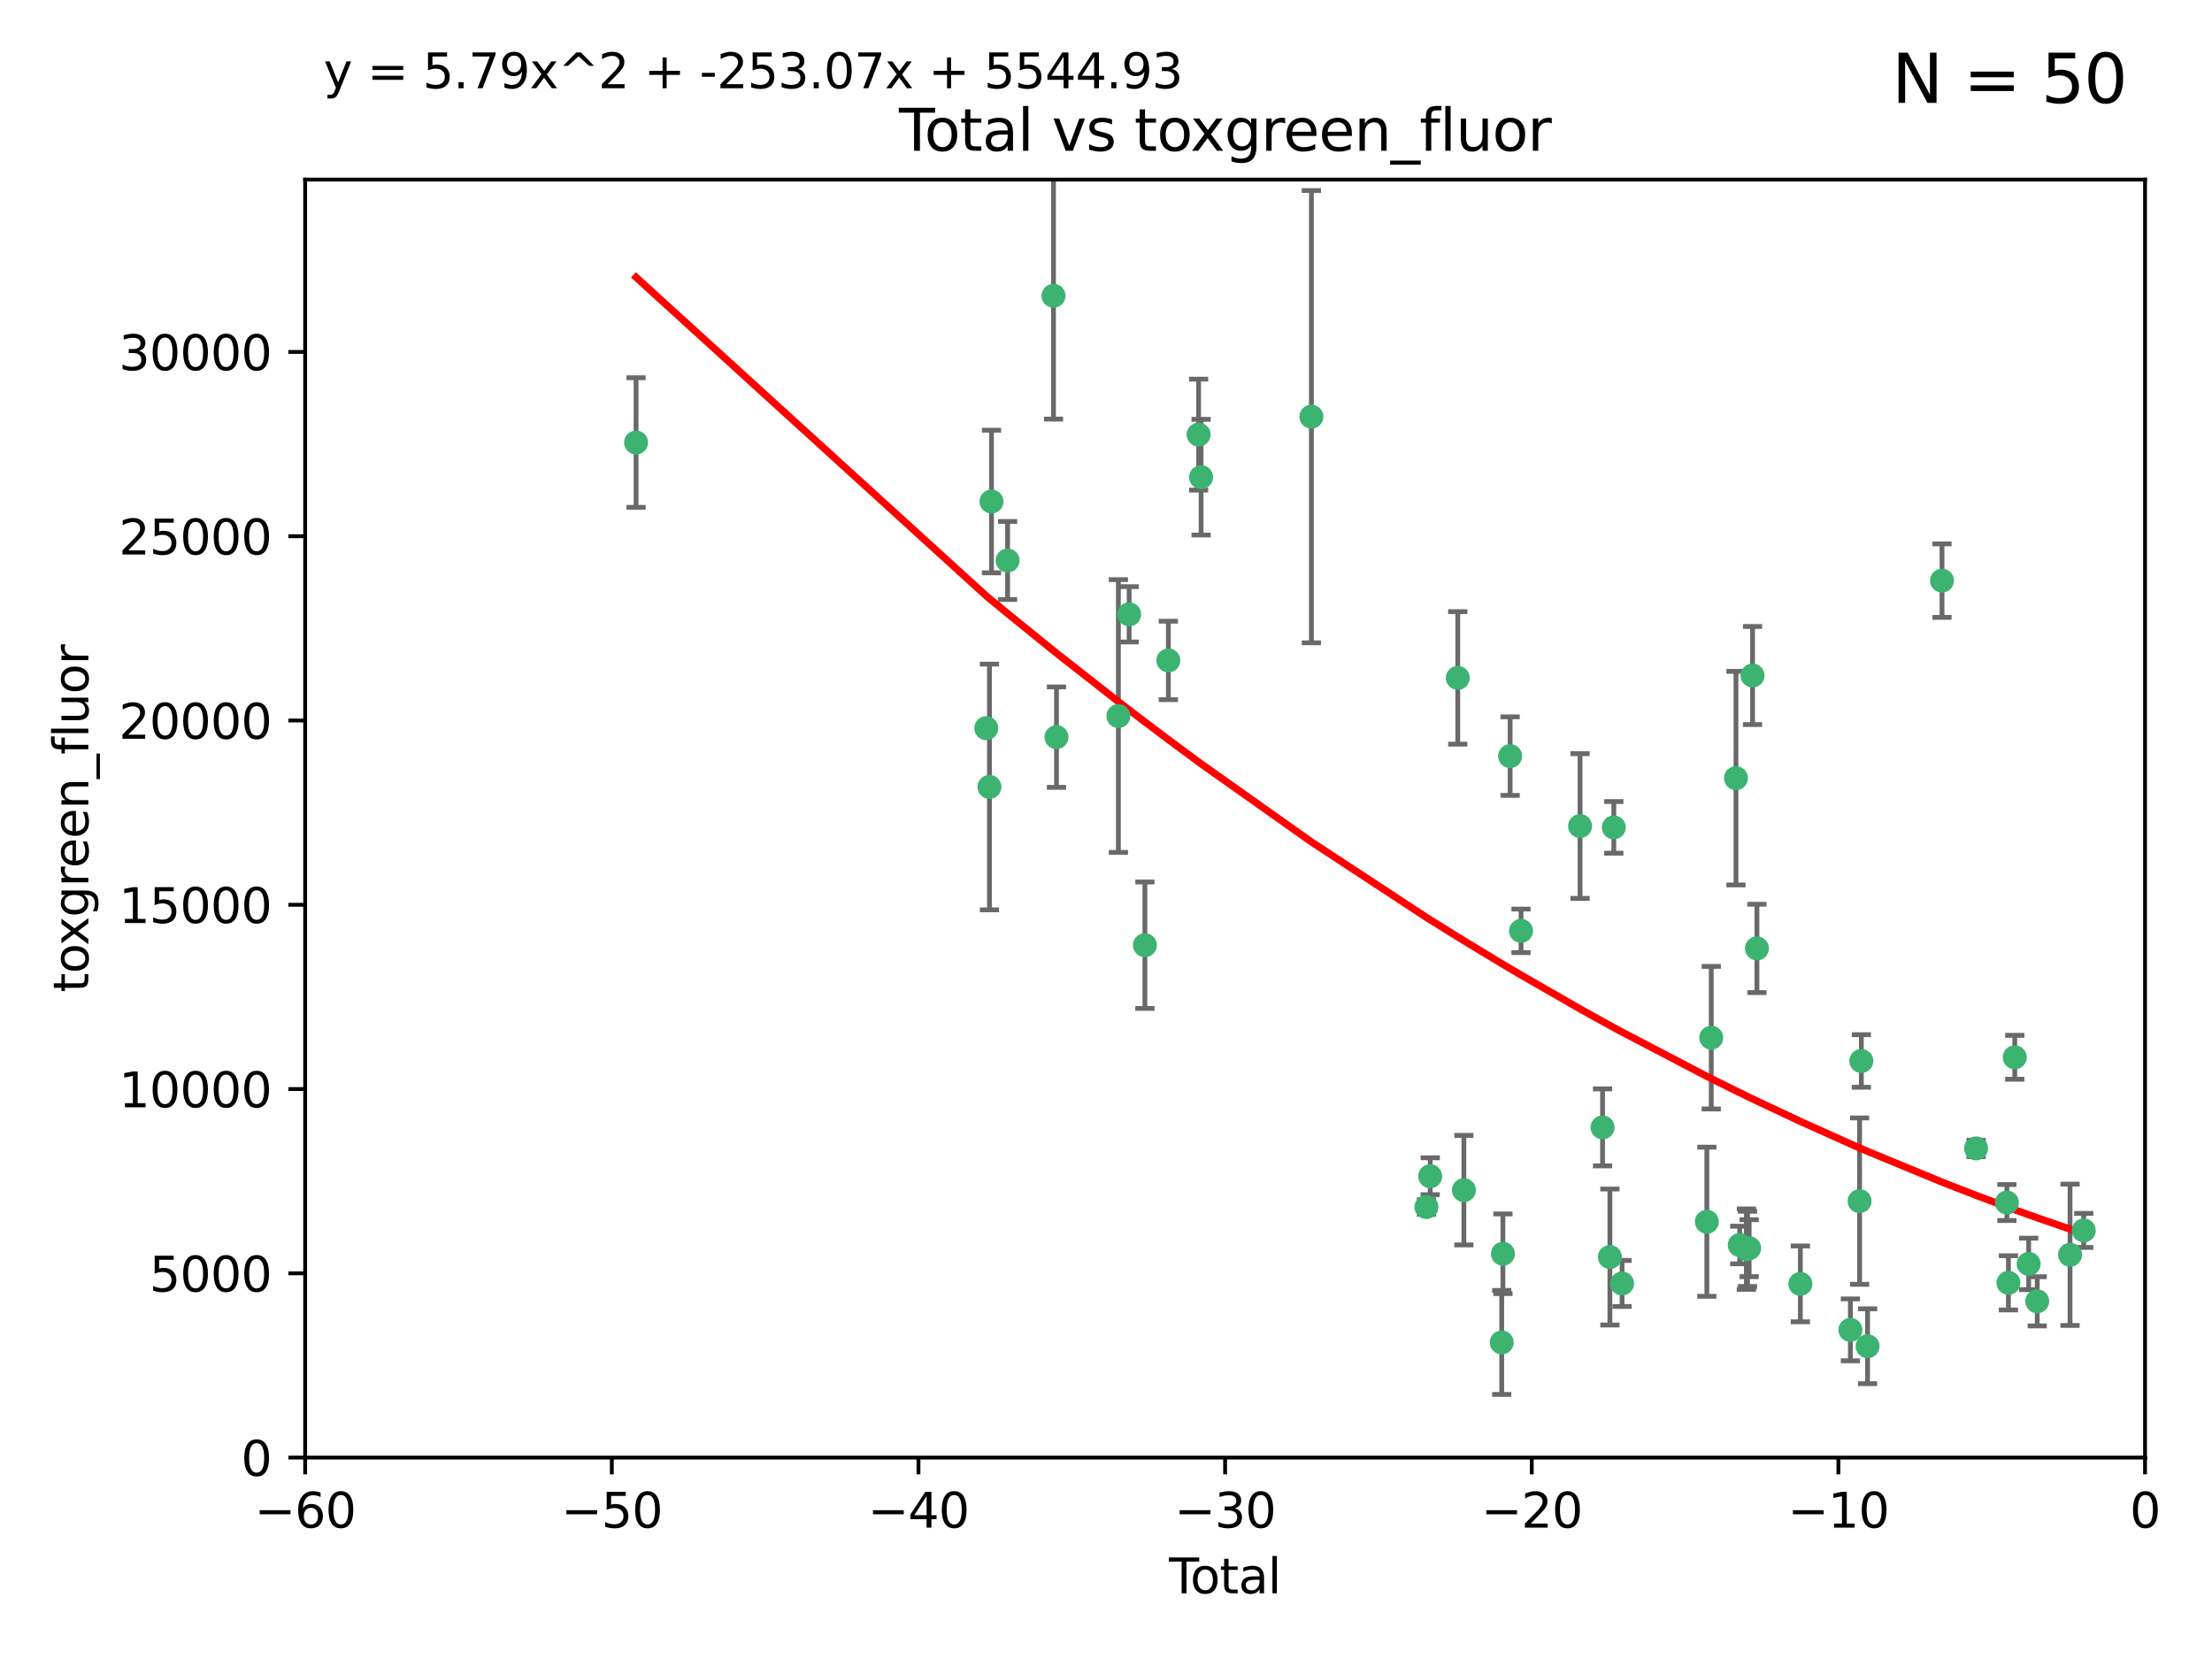 <?xml version="1.0" encoding="utf-8" standalone="no"?>
<!DOCTYPE svg PUBLIC "-//W3C//DTD SVG 1.1//EN"
  "http://www.w3.org/Graphics/SVG/1.1/DTD/svg11.dtd">
<svg xmlns:xlink="http://www.w3.org/1999/xlink" width="460.8pt" height="345.6pt" viewBox="0 0 460.8 345.6" xmlns="http://www.w3.org/2000/svg" version="1.1">
 <defs>
  <style type="text/css">*{stroke-linejoin: round; stroke-linecap: butt}</style>
 </defs>
 <g id="figure_1">
  <g id="patch_1">
   <path d="M 0 345.6 
L 460.8 345.6 
L 460.8 0 
L 0 0 
z
" style="fill: #ffffff"/>
  </g>
  <g id="axes_1">
   <g id="patch_2">
    <path d="M 63.571 303.64 
L 446.85 303.64 
L 446.85 37.411 
L 63.571 37.411 
z
" style="fill: #ffffff"/>
   </g>
   <g id="PathCollection_1">
    <defs>
     <path id="md9e2c62d2d" d="M 0 1.118 
C 0.297 1.118 0.581 1 0.791 0.791 
C 1 0.581 1.118 0.297 1.118 0 
C 1.118 -0.297 1 -0.581 0.791 -0.791 
C 0.581 -1 0.297 -1.118 0 -1.118 
C -0.297 -1.118 -0.581 -1 -0.791 -0.791 
C -1 -0.581 -1.118 -0.297 -1.118 0 
C -1.118 0.297 -1 0.581 -0.791 0.791 
C -0.581 1 -0.297 1.118 0 1.118 
z
" style="stroke: #3cb371"/>
    </defs>
    <g clip-path="url(#p1688b01121)">
     <use xlink:href="#md9e2c62d2d" x="132.505" y="92.187" style="fill: #3cb371; stroke: #3cb371"/>
     <use xlink:href="#md9e2c62d2d" x="205.457" y="151.693" style="fill: #3cb371; stroke: #3cb371"/>
     <use xlink:href="#md9e2c62d2d" x="206.12" y="163.936" style="fill: #3cb371; stroke: #3cb371"/>
     <use xlink:href="#md9e2c62d2d" x="206.546" y="104.476" style="fill: #3cb371; stroke: #3cb371"/>
     <use xlink:href="#md9e2c62d2d" x="209.899" y="116.762" style="fill: #3cb371; stroke: #3cb371"/>
     <use xlink:href="#md9e2c62d2d" x="219.467" y="61.614" style="fill: #3cb371; stroke: #3cb371"/>
     <use xlink:href="#md9e2c62d2d" x="220.086" y="153.559" style="fill: #3cb371; stroke: #3cb371"/>
     <use xlink:href="#md9e2c62d2d" x="232.981" y="149.16" style="fill: #3cb371; stroke: #3cb371"/>
     <use xlink:href="#md9e2c62d2d" x="235.222" y="127.973" style="fill: #3cb371; stroke: #3cb371"/>
     <use xlink:href="#md9e2c62d2d" x="238.504" y="196.901" style="fill: #3cb371; stroke: #3cb371"/>
     <use xlink:href="#md9e2c62d2d" x="243.389" y="137.58" style="fill: #3cb371; stroke: #3cb371"/>
     <use xlink:href="#md9e2c62d2d" x="249.689" y="90.534" style="fill: #3cb371; stroke: #3cb371"/>
     <use xlink:href="#md9e2c62d2d" x="250.209" y="99.407" style="fill: #3cb371; stroke: #3cb371"/>
     <use xlink:href="#md9e2c62d2d" x="273.187" y="86.8" style="fill: #3cb371; stroke: #3cb371"/>
     <use xlink:href="#md9e2c62d2d" x="297.153" y="251.452" style="fill: #3cb371; stroke: #3cb371"/>
     <use xlink:href="#md9e2c62d2d" x="297.94" y="245.034" style="fill: #3cb371; stroke: #3cb371"/>
     <use xlink:href="#md9e2c62d2d" x="303.68" y="141.216" style="fill: #3cb371; stroke: #3cb371"/>
     <use xlink:href="#md9e2c62d2d" x="304.952" y="247.93" style="fill: #3cb371; stroke: #3cb371"/>
     <use xlink:href="#md9e2c62d2d" x="312.834" y="279.655" style="fill: #3cb371; stroke: #3cb371"/>
     <use xlink:href="#md9e2c62d2d" x="313.084" y="261.183" style="fill: #3cb371; stroke: #3cb371"/>
     <use xlink:href="#md9e2c62d2d" x="314.588" y="157.513" style="fill: #3cb371; stroke: #3cb371"/>
     <use xlink:href="#md9e2c62d2d" x="316.858" y="193.912" style="fill: #3cb371; stroke: #3cb371"/>
     <use xlink:href="#md9e2c62d2d" x="329.157" y="172.082" style="fill: #3cb371; stroke: #3cb371"/>
     <use xlink:href="#md9e2c62d2d" x="333.841" y="234.855" style="fill: #3cb371; stroke: #3cb371"/>
     <use xlink:href="#md9e2c62d2d" x="335.371" y="261.86" style="fill: #3cb371; stroke: #3cb371"/>
     <use xlink:href="#md9e2c62d2d" x="336.187" y="172.356" style="fill: #3cb371; stroke: #3cb371"/>
     <use xlink:href="#md9e2c62d2d" x="337.906" y="267.365" style="fill: #3cb371; stroke: #3cb371"/>
     <use xlink:href="#md9e2c62d2d" x="355.566" y="254.514" style="fill: #3cb371; stroke: #3cb371"/>
     <use xlink:href="#md9e2c62d2d" x="356.485" y="216.17" style="fill: #3cb371; stroke: #3cb371"/>
     <use xlink:href="#md9e2c62d2d" x="361.634" y="162.105" style="fill: #3cb371; stroke: #3cb371"/>
     <use xlink:href="#md9e2c62d2d" x="362.418" y="259.36" style="fill: #3cb371; stroke: #3cb371"/>
     <use xlink:href="#md9e2c62d2d" x="363.802" y="260.221" style="fill: #3cb371; stroke: #3cb371"/>
     <use xlink:href="#md9e2c62d2d" x="364.037" y="260.163" style="fill: #3cb371; stroke: #3cb371"/>
     <use xlink:href="#md9e2c62d2d" x="364.379" y="260.019" style="fill: #3cb371; stroke: #3cb371"/>
     <use xlink:href="#md9e2c62d2d" x="365.089" y="140.722" style="fill: #3cb371; stroke: #3cb371"/>
     <use xlink:href="#md9e2c62d2d" x="366.001" y="197.571" style="fill: #3cb371; stroke: #3cb371"/>
     <use xlink:href="#md9e2c62d2d" x="375.045" y="267.457" style="fill: #3cb371; stroke: #3cb371"/>
     <use xlink:href="#md9e2c62d2d" x="385.471" y="277.035" style="fill: #3cb371; stroke: #3cb371"/>
     <use xlink:href="#md9e2c62d2d" x="387.387" y="250.216" style="fill: #3cb371; stroke: #3cb371"/>
     <use xlink:href="#md9e2c62d2d" x="387.751" y="221.023" style="fill: #3cb371; stroke: #3cb371"/>
     <use xlink:href="#md9e2c62d2d" x="389.05" y="280.448" style="fill: #3cb371; stroke: #3cb371"/>
     <use xlink:href="#md9e2c62d2d" x="404.555" y="120.958" style="fill: #3cb371; stroke: #3cb371"/>
     <use xlink:href="#md9e2c62d2d" x="411.653" y="239.234" style="fill: #3cb371; stroke: #3cb371"/>
     <use xlink:href="#md9e2c62d2d" x="418.073" y="250.509" style="fill: #3cb371; stroke: #3cb371"/>
     <use xlink:href="#md9e2c62d2d" x="418.393" y="267.238" style="fill: #3cb371; stroke: #3cb371"/>
     <use xlink:href="#md9e2c62d2d" x="419.711" y="220.252" style="fill: #3cb371; stroke: #3cb371"/>
     <use xlink:href="#md9e2c62d2d" x="422.61" y="263.294" style="fill: #3cb371; stroke: #3cb371"/>
     <use xlink:href="#md9e2c62d2d" x="424.389" y="271.085" style="fill: #3cb371; stroke: #3cb371"/>
     <use xlink:href="#md9e2c62d2d" x="431.226" y="261.393" style="fill: #3cb371; stroke: #3cb371"/>
     <use xlink:href="#md9e2c62d2d" x="434.085" y="256.316" style="fill: #3cb371; stroke: #3cb371"/>
    </g>
   </g>
   <g id="matplotlib.axis_1">
    <g id="xtick_1">
     <g id="line2d_1">
      <defs>
       <path id="me750bcbbfe" d="M 0 0 
L 0 3.5 
" style="stroke: #000000; stroke-width: 0.8"/>
      </defs>
      <g>
       <use xlink:href="#me750bcbbfe" x="63.571" y="303.64" style="stroke: #000000; stroke-width: 0.8"/>
      </g>
     </g>
     <g id="text_1">
      <!-- −60 -->
      <g transform="translate(53.019 318.238)scale(0.1 -0.1)">
       <defs>
        <path id="DejaVuSans-2212" d="M 678 2272 
L 4684 2272 
L 4684 1741 
L 678 1741 
L 678 2272 
z
" transform="scale(0.016)"/>
        <path id="DejaVuSans-36" d="M 2113 2584 
Q 1688 2584 1439 2293 
Q 1191 2003 1191 1497 
Q 1191 994 1439 701 
Q 1688 409 2113 409 
Q 2538 409 2786 701 
Q 3034 994 3034 1497 
Q 3034 2003 2786 2293 
Q 2538 2584 2113 2584 
z
M 3366 4563 
L 3366 3988 
Q 3128 4100 2886 4159 
Q 2644 4219 2406 4219 
Q 1781 4219 1451 3797 
Q 1122 3375 1075 2522 
Q 1259 2794 1537 2939 
Q 1816 3084 2150 3084 
Q 2853 3084 3261 2657 
Q 3669 2231 3669 1497 
Q 3669 778 3244 343 
Q 2819 -91 2113 -91 
Q 1303 -91 875 529 
Q 447 1150 447 2328 
Q 447 3434 972 4092 
Q 1497 4750 2381 4750 
Q 2619 4750 2861 4703 
Q 3103 4656 3366 4563 
z
" transform="scale(0.016)"/>
        <path id="DejaVuSans-30" d="M 2034 4250 
Q 1547 4250 1301 3770 
Q 1056 3291 1056 2328 
Q 1056 1369 1301 889 
Q 1547 409 2034 409 
Q 2525 409 2770 889 
Q 3016 1369 3016 2328 
Q 3016 3291 2770 3770 
Q 2525 4250 2034 4250 
z
M 2034 4750 
Q 2819 4750 3233 4129 
Q 3647 3509 3647 2328 
Q 3647 1150 3233 529 
Q 2819 -91 2034 -91 
Q 1250 -91 836 529 
Q 422 1150 422 2328 
Q 422 3509 836 4129 
Q 1250 4750 2034 4750 
z
" transform="scale(0.016)"/>
       </defs>
       <use xlink:href="#DejaVuSans-2212"/>
       <use xlink:href="#DejaVuSans-36" x="83.789"/>
       <use xlink:href="#DejaVuSans-30" x="147.412"/>
      </g>
     </g>
    </g>
    <g id="xtick_2">
     <g id="line2d_2">
      <g>
       <use xlink:href="#me750bcbbfe" x="127.451" y="303.64" style="stroke: #000000; stroke-width: 0.8"/>
      </g>
     </g>
     <g id="text_2">
      <!-- −50 -->
      <g transform="translate(116.899 318.238)scale(0.1 -0.1)">
       <defs>
        <path id="DejaVuSans-35" d="M 691 4666 
L 3169 4666 
L 3169 4134 
L 1269 4134 
L 1269 2991 
Q 1406 3038 1543 3061 
Q 1681 3084 1819 3084 
Q 2600 3084 3056 2656 
Q 3513 2228 3513 1497 
Q 3513 744 3044 326 
Q 2575 -91 1722 -91 
Q 1428 -91 1123 -41 
Q 819 9 494 109 
L 494 744 
Q 775 591 1075 516 
Q 1375 441 1709 441 
Q 2250 441 2565 725 
Q 2881 1009 2881 1497 
Q 2881 1984 2565 2268 
Q 2250 2553 1709 2553 
Q 1456 2553 1204 2497 
Q 953 2441 691 2322 
L 691 4666 
z
" transform="scale(0.016)"/>
       </defs>
       <use xlink:href="#DejaVuSans-2212"/>
       <use xlink:href="#DejaVuSans-35" x="83.789"/>
       <use xlink:href="#DejaVuSans-30" x="147.412"/>
      </g>
     </g>
    </g>
    <g id="xtick_3">
     <g id="line2d_3">
      <g>
       <use xlink:href="#me750bcbbfe" x="191.331" y="303.64" style="stroke: #000000; stroke-width: 0.8"/>
      </g>
     </g>
     <g id="text_3">
      <!-- −40 -->
      <g transform="translate(180.778 318.238)scale(0.1 -0.1)">
       <defs>
        <path id="DejaVuSans-34" d="M 2419 4116 
L 825 1625 
L 2419 1625 
L 2419 4116 
z
M 2253 4666 
L 3047 4666 
L 3047 1625 
L 3713 1625 
L 3713 1100 
L 3047 1100 
L 3047 0 
L 2419 0 
L 2419 1100 
L 313 1100 
L 313 1709 
L 2253 4666 
z
" transform="scale(0.016)"/>
       </defs>
       <use xlink:href="#DejaVuSans-2212"/>
       <use xlink:href="#DejaVuSans-34" x="83.789"/>
       <use xlink:href="#DejaVuSans-30" x="147.412"/>
      </g>
     </g>
    </g>
    <g id="xtick_4">
     <g id="line2d_4">
      <g>
       <use xlink:href="#me750bcbbfe" x="255.211" y="303.64" style="stroke: #000000; stroke-width: 0.8"/>
      </g>
     </g>
     <g id="text_4">
      <!-- −30 -->
      <g transform="translate(244.658 318.238)scale(0.1 -0.1)">
       <defs>
        <path id="DejaVuSans-33" d="M 2597 2516 
Q 3050 2419 3304 2112 
Q 3559 1806 3559 1356 
Q 3559 666 3084 287 
Q 2609 -91 1734 -91 
Q 1441 -91 1130 -33 
Q 819 25 488 141 
L 488 750 
Q 750 597 1062 519 
Q 1375 441 1716 441 
Q 2309 441 2620 675 
Q 2931 909 2931 1356 
Q 2931 1769 2642 2001 
Q 2353 2234 1838 2234 
L 1294 2234 
L 1294 2753 
L 1863 2753 
Q 2328 2753 2575 2939 
Q 2822 3125 2822 3475 
Q 2822 3834 2567 4026 
Q 2313 4219 1838 4219 
Q 1578 4219 1281 4162 
Q 984 4106 628 3988 
L 628 4550 
Q 988 4650 1302 4700 
Q 1616 4750 1894 4750 
Q 2613 4750 3031 4423 
Q 3450 4097 3450 3541 
Q 3450 3153 3228 2886 
Q 3006 2619 2597 2516 
z
" transform="scale(0.016)"/>
       </defs>
       <use xlink:href="#DejaVuSans-2212"/>
       <use xlink:href="#DejaVuSans-33" x="83.789"/>
       <use xlink:href="#DejaVuSans-30" x="147.412"/>
      </g>
     </g>
    </g>
    <g id="xtick_5">
     <g id="line2d_5">
      <g>
       <use xlink:href="#me750bcbbfe" x="319.09" y="303.64" style="stroke: #000000; stroke-width: 0.8"/>
      </g>
     </g>
     <g id="text_5">
      <!-- −20 -->
      <g transform="translate(308.538 318.238)scale(0.1 -0.1)">
       <defs>
        <path id="DejaVuSans-32" d="M 1228 531 
L 3431 531 
L 3431 0 
L 469 0 
L 469 531 
Q 828 903 1448 1529 
Q 2069 2156 2228 2338 
Q 2531 2678 2651 2914 
Q 2772 3150 2772 3378 
Q 2772 3750 2511 3984 
Q 2250 4219 1831 4219 
Q 1534 4219 1204 4116 
Q 875 4013 500 3803 
L 500 4441 
Q 881 4594 1212 4672 
Q 1544 4750 1819 4750 
Q 2544 4750 2975 4387 
Q 3406 4025 3406 3419 
Q 3406 3131 3298 2873 
Q 3191 2616 2906 2266 
Q 2828 2175 2409 1742 
Q 1991 1309 1228 531 
z
" transform="scale(0.016)"/>
       </defs>
       <use xlink:href="#DejaVuSans-2212"/>
       <use xlink:href="#DejaVuSans-32" x="83.789"/>
       <use xlink:href="#DejaVuSans-30" x="147.412"/>
      </g>
     </g>
    </g>
    <g id="xtick_6">
     <g id="line2d_6">
      <g>
       <use xlink:href="#me750bcbbfe" x="382.97" y="303.64" style="stroke: #000000; stroke-width: 0.8"/>
      </g>
     </g>
     <g id="text_6">
      <!-- −10 -->
      <g transform="translate(372.418 318.238)scale(0.1 -0.1)">
       <defs>
        <path id="DejaVuSans-31" d="M 794 531 
L 1825 531 
L 1825 4091 
L 703 3866 
L 703 4441 
L 1819 4666 
L 2450 4666 
L 2450 531 
L 3481 531 
L 3481 0 
L 794 0 
L 794 531 
z
" transform="scale(0.016)"/>
       </defs>
       <use xlink:href="#DejaVuSans-2212"/>
       <use xlink:href="#DejaVuSans-31" x="83.789"/>
       <use xlink:href="#DejaVuSans-30" x="147.412"/>
      </g>
     </g>
    </g>
    <g id="xtick_7">
     <g id="line2d_7">
      <g>
       <use xlink:href="#me750bcbbfe" x="446.85" y="303.64" style="stroke: #000000; stroke-width: 0.8"/>
      </g>
     </g>
     <g id="text_7">
      <!-- 0 -->
      <g transform="translate(443.669 318.238)scale(0.1 -0.1)">
       <use xlink:href="#DejaVuSans-30"/>
      </g>
     </g>
    </g>
    <g id="text_8">
     <!-- Total -->
     <g transform="translate(243.534 331.917)scale(0.1 -0.1)">
      <defs>
       <path id="DejaVuSans-54" d="M -19 4666 
L 3928 4666 
L 3928 4134 
L 2272 4134 
L 2272 0 
L 1638 0 
L 1638 4134 
L -19 4134 
L -19 4666 
z
" transform="scale(0.016)"/>
       <path id="DejaVuSans-6f" d="M 1959 3097 
Q 1497 3097 1228 2736 
Q 959 2375 959 1747 
Q 959 1119 1226 758 
Q 1494 397 1959 397 
Q 2419 397 2687 759 
Q 2956 1122 2956 1747 
Q 2956 2369 2687 2733 
Q 2419 3097 1959 3097 
z
M 1959 3584 
Q 2709 3584 3137 3096 
Q 3566 2609 3566 1747 
Q 3566 888 3137 398 
Q 2709 -91 1959 -91 
Q 1206 -91 779 398 
Q 353 888 353 1747 
Q 353 2609 779 3096 
Q 1206 3584 1959 3584 
z
" transform="scale(0.016)"/>
       <path id="DejaVuSans-74" d="M 1172 4494 
L 1172 3500 
L 2356 3500 
L 2356 3053 
L 1172 3053 
L 1172 1153 
Q 1172 725 1289 603 
Q 1406 481 1766 481 
L 2356 481 
L 2356 0 
L 1766 0 
Q 1100 0 847 248 
Q 594 497 594 1153 
L 594 3053 
L 172 3053 
L 172 3500 
L 594 3500 
L 594 4494 
L 1172 4494 
z
" transform="scale(0.016)"/>
       <path id="DejaVuSans-61" d="M 2194 1759 
Q 1497 1759 1228 1600 
Q 959 1441 959 1056 
Q 959 750 1161 570 
Q 1363 391 1709 391 
Q 2188 391 2477 730 
Q 2766 1069 2766 1631 
L 2766 1759 
L 2194 1759 
z
M 3341 1997 
L 3341 0 
L 2766 0 
L 2766 531 
Q 2569 213 2275 61 
Q 1981 -91 1556 -91 
Q 1019 -91 701 211 
Q 384 513 384 1019 
Q 384 1609 779 1909 
Q 1175 2209 1959 2209 
L 2766 2209 
L 2766 2266 
Q 2766 2663 2505 2880 
Q 2244 3097 1772 3097 
Q 1472 3097 1187 3025 
Q 903 2953 641 2809 
L 641 3341 
Q 956 3463 1253 3523 
Q 1550 3584 1831 3584 
Q 2591 3584 2966 3190 
Q 3341 2797 3341 1997 
z
" transform="scale(0.016)"/>
       <path id="DejaVuSans-6c" d="M 603 4863 
L 1178 4863 
L 1178 0 
L 603 0 
L 603 4863 
z
" transform="scale(0.016)"/>
      </defs>
      <use xlink:href="#DejaVuSans-54"/>
      <use xlink:href="#DejaVuSans-6f" x="44.084"/>
      <use xlink:href="#DejaVuSans-74" x="105.266"/>
      <use xlink:href="#DejaVuSans-61" x="144.475"/>
      <use xlink:href="#DejaVuSans-6c" x="205.754"/>
     </g>
    </g>
   </g>
   <g id="matplotlib.axis_2">
    <g id="ytick_1">
     <g id="line2d_8">
      <defs>
       <path id="m9bb3cf2f0b" d="M 0 0 
L -3.5 0 
" style="stroke: #000000; stroke-width: 0.8"/>
      </defs>
      <g>
       <use xlink:href="#m9bb3cf2f0b" x="63.571" y="303.64" style="stroke: #000000; stroke-width: 0.8"/>
      </g>
     </g>
     <g id="text_9">
      <!-- 0 -->
      <g transform="translate(50.209 307.439)scale(0.1 -0.1)">
       <use xlink:href="#DejaVuSans-30"/>
      </g>
     </g>
    </g>
    <g id="ytick_2">
     <g id="line2d_9">
      <g>
       <use xlink:href="#m9bb3cf2f0b" x="63.571" y="265.253" style="stroke: #000000; stroke-width: 0.8"/>
      </g>
     </g>
     <g id="text_10">
      <!-- 5000 -->
      <g transform="translate(31.121 269.052)scale(0.1 -0.1)">
       <use xlink:href="#DejaVuSans-35"/>
       <use xlink:href="#DejaVuSans-30" x="63.623"/>
       <use xlink:href="#DejaVuSans-30" x="127.246"/>
       <use xlink:href="#DejaVuSans-30" x="190.869"/>
      </g>
     </g>
    </g>
    <g id="ytick_3">
     <g id="line2d_10">
      <g>
       <use xlink:href="#m9bb3cf2f0b" x="63.571" y="226.866" style="stroke: #000000; stroke-width: 0.8"/>
      </g>
     </g>
     <g id="text_11">
      <!-- 10000 -->
      <g transform="translate(24.759 230.665)scale(0.1 -0.1)">
       <use xlink:href="#DejaVuSans-31"/>
       <use xlink:href="#DejaVuSans-30" x="63.623"/>
       <use xlink:href="#DejaVuSans-30" x="127.246"/>
       <use xlink:href="#DejaVuSans-30" x="190.869"/>
       <use xlink:href="#DejaVuSans-30" x="254.492"/>
      </g>
     </g>
    </g>
    <g id="ytick_4">
     <g id="line2d_11">
      <g>
       <use xlink:href="#m9bb3cf2f0b" x="63.571" y="188.479" style="stroke: #000000; stroke-width: 0.8"/>
      </g>
     </g>
     <g id="text_12">
      <!-- 15000 -->
      <g transform="translate(24.759 192.278)scale(0.1 -0.1)">
       <use xlink:href="#DejaVuSans-31"/>
       <use xlink:href="#DejaVuSans-35" x="63.623"/>
       <use xlink:href="#DejaVuSans-30" x="127.246"/>
       <use xlink:href="#DejaVuSans-30" x="190.869"/>
       <use xlink:href="#DejaVuSans-30" x="254.492"/>
      </g>
     </g>
    </g>
    <g id="ytick_5">
     <g id="line2d_12">
      <g>
       <use xlink:href="#m9bb3cf2f0b" x="63.571" y="150.092" style="stroke: #000000; stroke-width: 0.8"/>
      </g>
     </g>
     <g id="text_13">
      <!-- 20000 -->
      <g transform="translate(24.759 153.891)scale(0.1 -0.1)">
       <use xlink:href="#DejaVuSans-32"/>
       <use xlink:href="#DejaVuSans-30" x="63.623"/>
       <use xlink:href="#DejaVuSans-30" x="127.246"/>
       <use xlink:href="#DejaVuSans-30" x="190.869"/>
       <use xlink:href="#DejaVuSans-30" x="254.492"/>
      </g>
     </g>
    </g>
    <g id="ytick_6">
     <g id="line2d_13">
      <g>
       <use xlink:href="#m9bb3cf2f0b" x="63.571" y="111.705" style="stroke: #000000; stroke-width: 0.8"/>
      </g>
     </g>
     <g id="text_14">
      <!-- 25000 -->
      <g transform="translate(24.759 115.504)scale(0.1 -0.1)">
       <use xlink:href="#DejaVuSans-32"/>
       <use xlink:href="#DejaVuSans-35" x="63.623"/>
       <use xlink:href="#DejaVuSans-30" x="127.246"/>
       <use xlink:href="#DejaVuSans-30" x="190.869"/>
       <use xlink:href="#DejaVuSans-30" x="254.492"/>
      </g>
     </g>
    </g>
    <g id="ytick_7">
     <g id="line2d_14">
      <g>
       <use xlink:href="#m9bb3cf2f0b" x="63.571" y="73.317" style="stroke: #000000; stroke-width: 0.8"/>
      </g>
     </g>
     <g id="text_15">
      <!-- 30000 -->
      <g transform="translate(24.759 77.117)scale(0.1 -0.1)">
       <use xlink:href="#DejaVuSans-33"/>
       <use xlink:href="#DejaVuSans-30" x="63.623"/>
       <use xlink:href="#DejaVuSans-30" x="127.246"/>
       <use xlink:href="#DejaVuSans-30" x="190.869"/>
       <use xlink:href="#DejaVuSans-30" x="254.492"/>
      </g>
     </g>
    </g>
    <g id="text_16">
     <!-- toxgreen_fluor -->
     <g transform="translate(18.401 206.72)rotate(-90)scale(0.1 -0.1)">
      <defs>
       <path id="DejaVuSans-78" d="M 3513 3500 
L 2247 1797 
L 3578 0 
L 2900 0 
L 1881 1375 
L 863 0 
L 184 0 
L 1544 1831 
L 300 3500 
L 978 3500 
L 1906 2253 
L 2834 3500 
L 3513 3500 
z
" transform="scale(0.016)"/>
       <path id="DejaVuSans-67" d="M 2906 1791 
Q 2906 2416 2648 2759 
Q 2391 3103 1925 3103 
Q 1463 3103 1205 2759 
Q 947 2416 947 1791 
Q 947 1169 1205 825 
Q 1463 481 1925 481 
Q 2391 481 2648 825 
Q 2906 1169 2906 1791 
z
M 3481 434 
Q 3481 -459 3084 -895 
Q 2688 -1331 1869 -1331 
Q 1566 -1331 1297 -1286 
Q 1028 -1241 775 -1147 
L 775 -588 
Q 1028 -725 1275 -790 
Q 1522 -856 1778 -856 
Q 2344 -856 2625 -561 
Q 2906 -266 2906 331 
L 2906 616 
Q 2728 306 2450 153 
Q 2172 0 1784 0 
Q 1141 0 747 490 
Q 353 981 353 1791 
Q 353 2603 747 3093 
Q 1141 3584 1784 3584 
Q 2172 3584 2450 3431 
Q 2728 3278 2906 2969 
L 2906 3500 
L 3481 3500 
L 3481 434 
z
" transform="scale(0.016)"/>
       <path id="DejaVuSans-72" d="M 2631 2963 
Q 2534 3019 2420 3045 
Q 2306 3072 2169 3072 
Q 1681 3072 1420 2755 
Q 1159 2438 1159 1844 
L 1159 0 
L 581 0 
L 581 3500 
L 1159 3500 
L 1159 2956 
Q 1341 3275 1631 3429 
Q 1922 3584 2338 3584 
Q 2397 3584 2469 3576 
Q 2541 3569 2628 3553 
L 2631 2963 
z
" transform="scale(0.016)"/>
       <path id="DejaVuSans-65" d="M 3597 1894 
L 3597 1613 
L 953 1613 
Q 991 1019 1311 708 
Q 1631 397 2203 397 
Q 2534 397 2845 478 
Q 3156 559 3463 722 
L 3463 178 
Q 3153 47 2828 -22 
Q 2503 -91 2169 -91 
Q 1331 -91 842 396 
Q 353 884 353 1716 
Q 353 2575 817 3079 
Q 1281 3584 2069 3584 
Q 2775 3584 3186 3129 
Q 3597 2675 3597 1894 
z
M 3022 2063 
Q 3016 2534 2758 2815 
Q 2500 3097 2075 3097 
Q 1594 3097 1305 2825 
Q 1016 2553 972 2059 
L 3022 2063 
z
" transform="scale(0.016)"/>
       <path id="DejaVuSans-6e" d="M 3513 2113 
L 3513 0 
L 2938 0 
L 2938 2094 
Q 2938 2591 2744 2837 
Q 2550 3084 2163 3084 
Q 1697 3084 1428 2787 
Q 1159 2491 1159 1978 
L 1159 0 
L 581 0 
L 581 3500 
L 1159 3500 
L 1159 2956 
Q 1366 3272 1645 3428 
Q 1925 3584 2291 3584 
Q 2894 3584 3203 3211 
Q 3513 2838 3513 2113 
z
" transform="scale(0.016)"/>
       <path id="DejaVuSans-5f" d="M 3263 -1063 
L 3263 -1509 
L -63 -1509 
L -63 -1063 
L 3263 -1063 
z
" transform="scale(0.016)"/>
       <path id="DejaVuSans-66" d="M 2375 4863 
L 2375 4384 
L 1825 4384 
Q 1516 4384 1395 4259 
Q 1275 4134 1275 3809 
L 1275 3500 
L 2222 3500 
L 2222 3053 
L 1275 3053 
L 1275 0 
L 697 0 
L 697 3053 
L 147 3053 
L 147 3500 
L 697 3500 
L 697 3744 
Q 697 4328 969 4595 
Q 1241 4863 1831 4863 
L 2375 4863 
z
" transform="scale(0.016)"/>
       <path id="DejaVuSans-75" d="M 544 1381 
L 544 3500 
L 1119 3500 
L 1119 1403 
Q 1119 906 1312 657 
Q 1506 409 1894 409 
Q 2359 409 2629 706 
Q 2900 1003 2900 1516 
L 2900 3500 
L 3475 3500 
L 3475 0 
L 2900 0 
L 2900 538 
Q 2691 219 2414 64 
Q 2138 -91 1772 -91 
Q 1169 -91 856 284 
Q 544 659 544 1381 
z
M 1991 3584 
L 1991 3584 
z
" transform="scale(0.016)"/>
      </defs>
      <use xlink:href="#DejaVuSans-74"/>
      <use xlink:href="#DejaVuSans-6f" x="39.209"/>
      <use xlink:href="#DejaVuSans-78" x="97.266"/>
      <use xlink:href="#DejaVuSans-67" x="156.445"/>
      <use xlink:href="#DejaVuSans-72" x="219.922"/>
      <use xlink:href="#DejaVuSans-65" x="258.785"/>
      <use xlink:href="#DejaVuSans-65" x="320.309"/>
      <use xlink:href="#DejaVuSans-6e" x="381.832"/>
      <use xlink:href="#DejaVuSans-5f" x="445.211"/>
      <use xlink:href="#DejaVuSans-66" x="495.211"/>
      <use xlink:href="#DejaVuSans-6c" x="530.416"/>
      <use xlink:href="#DejaVuSans-75" x="558.199"/>
      <use xlink:href="#DejaVuSans-6f" x="621.578"/>
      <use xlink:href="#DejaVuSans-72" x="682.76"/>
     </g>
    </g>
   </g>
   <g id="LineCollection_1">
    <path d="M 132.505 105.69 
L 132.505 78.685 
" clip-path="url(#p1688b01121)" style="fill: none; stroke: #696969"/>
    <path d="M 205.457 152.217 
L 205.457 151.168 
" clip-path="url(#p1688b01121)" style="fill: none; stroke: #696969"/>
    <path d="M 206.12 189.529 
L 206.12 138.343 
" clip-path="url(#p1688b01121)" style="fill: none; stroke: #696969"/>
    <path d="M 206.546 119.328 
L 206.546 89.623 
" clip-path="url(#p1688b01121)" style="fill: none; stroke: #696969"/>
    <path d="M 209.899 124.89 
L 209.899 108.635 
" clip-path="url(#p1688b01121)" style="fill: none; stroke: #696969"/>
    <path d="M 219.467 87.306 
L 219.467 35.922 
" clip-path="url(#p1688b01121)" style="fill: none; stroke: #696969"/>
    <path d="M 220.086 164.019 
L 220.086 143.098 
" clip-path="url(#p1688b01121)" style="fill: none; stroke: #696969"/>
    <path d="M 232.981 177.569 
L 232.981 120.752 
" clip-path="url(#p1688b01121)" style="fill: none; stroke: #696969"/>
    <path d="M 235.222 133.734 
L 235.222 122.212 
" clip-path="url(#p1688b01121)" style="fill: none; stroke: #696969"/>
    <path d="M 238.504 210.068 
L 238.504 183.734 
" clip-path="url(#p1688b01121)" style="fill: none; stroke: #696969"/>
    <path d="M 243.389 145.75 
L 243.389 129.411 
" clip-path="url(#p1688b01121)" style="fill: none; stroke: #696969"/>
    <path d="M 249.689 102.091 
L 249.689 78.978 
" clip-path="url(#p1688b01121)" style="fill: none; stroke: #696969"/>
    <path d="M 250.209 111.46 
L 250.209 87.355 
" clip-path="url(#p1688b01121)" style="fill: none; stroke: #696969"/>
    <path d="M 273.187 133.906 
L 273.187 39.694 
" clip-path="url(#p1688b01121)" style="fill: none; stroke: #696969"/>
    <path d="M 297.153 252.966 
L 297.153 249.939 
" clip-path="url(#p1688b01121)" style="fill: none; stroke: #696969"/>
    <path d="M 297.94 248.879 
L 297.94 241.19 
" clip-path="url(#p1688b01121)" style="fill: none; stroke: #696969"/>
    <path d="M 303.68 155.019 
L 303.68 127.413 
" clip-path="url(#p1688b01121)" style="fill: none; stroke: #696969"/>
    <path d="M 304.952 259.34 
L 304.952 236.521 
" clip-path="url(#p1688b01121)" style="fill: none; stroke: #696969"/>
    <path d="M 312.834 290.49 
L 312.834 268.821 
" clip-path="url(#p1688b01121)" style="fill: none; stroke: #696969"/>
    <path d="M 313.084 269.484 
L 313.084 252.882 
" clip-path="url(#p1688b01121)" style="fill: none; stroke: #696969"/>
    <path d="M 314.588 165.694 
L 314.588 149.332 
" clip-path="url(#p1688b01121)" style="fill: none; stroke: #696969"/>
    <path d="M 316.858 198.445 
L 316.858 189.38 
" clip-path="url(#p1688b01121)" style="fill: none; stroke: #696969"/>
    <path d="M 329.157 187.16 
L 329.157 157.004 
" clip-path="url(#p1688b01121)" style="fill: none; stroke: #696969"/>
    <path d="M 333.841 242.872 
L 333.841 226.838 
" clip-path="url(#p1688b01121)" style="fill: none; stroke: #696969"/>
    <path d="M 335.371 276.024 
L 335.371 247.696 
" clip-path="url(#p1688b01121)" style="fill: none; stroke: #696969"/>
    <path d="M 336.187 177.734 
L 336.187 166.978 
" clip-path="url(#p1688b01121)" style="fill: none; stroke: #696969"/>
    <path d="M 337.906 272.161 
L 337.906 262.568 
" clip-path="url(#p1688b01121)" style="fill: none; stroke: #696969"/>
    <path d="M 355.566 270.051 
L 355.566 238.978 
" clip-path="url(#p1688b01121)" style="fill: none; stroke: #696969"/>
    <path d="M 356.485 231.016 
L 356.485 201.324 
" clip-path="url(#p1688b01121)" style="fill: none; stroke: #696969"/>
    <path d="M 361.634 184.351 
L 361.634 139.86 
" clip-path="url(#p1688b01121)" style="fill: none; stroke: #696969"/>
    <path d="M 362.418 263.278 
L 362.418 255.442 
" clip-path="url(#p1688b01121)" style="fill: none; stroke: #696969"/>
    <path d="M 363.802 268.597 
L 363.802 251.844 
" clip-path="url(#p1688b01121)" style="fill: none; stroke: #696969"/>
    <path d="M 364.037 268.001 
L 364.037 252.325 
" clip-path="url(#p1688b01121)" style="fill: none; stroke: #696969"/>
    <path d="M 364.379 265.948 
L 364.379 254.089 
" clip-path="url(#p1688b01121)" style="fill: none; stroke: #696969"/>
    <path d="M 365.089 150.938 
L 365.089 130.506 
" clip-path="url(#p1688b01121)" style="fill: none; stroke: #696969"/>
    <path d="M 366.001 206.772 
L 366.001 188.371 
" clip-path="url(#p1688b01121)" style="fill: none; stroke: #696969"/>
    <path d="M 375.045 275.356 
L 375.045 259.558 
" clip-path="url(#p1688b01121)" style="fill: none; stroke: #696969"/>
    <path d="M 385.471 283.483 
L 385.471 270.588 
" clip-path="url(#p1688b01121)" style="fill: none; stroke: #696969"/>
    <path d="M 387.387 267.545 
L 387.387 232.888 
" clip-path="url(#p1688b01121)" style="fill: none; stroke: #696969"/>
    <path d="M 387.751 226.502 
L 387.751 215.543 
" clip-path="url(#p1688b01121)" style="fill: none; stroke: #696969"/>
    <path d="M 389.05 288.249 
L 389.05 272.647 
" clip-path="url(#p1688b01121)" style="fill: none; stroke: #696969"/>
    <path d="M 404.555 128.612 
L 404.555 113.304 
" clip-path="url(#p1688b01121)" style="fill: none; stroke: #696969"/>
    <path d="M 411.653 240.949 
L 411.653 237.518 
" clip-path="url(#p1688b01121)" style="fill: none; stroke: #696969"/>
    <path d="M 418.073 254.253 
L 418.073 246.765 
" clip-path="url(#p1688b01121)" style="fill: none; stroke: #696969"/>
    <path d="M 418.393 272.884 
L 418.393 261.591 
" clip-path="url(#p1688b01121)" style="fill: none; stroke: #696969"/>
    <path d="M 419.711 224.823 
L 419.711 215.68 
" clip-path="url(#p1688b01121)" style="fill: none; stroke: #696969"/>
    <path d="M 422.61 268.654 
L 422.61 257.933 
" clip-path="url(#p1688b01121)" style="fill: none; stroke: #696969"/>
    <path d="M 424.389 276.209 
L 424.389 265.962 
" clip-path="url(#p1688b01121)" style="fill: none; stroke: #696969"/>
    <path d="M 431.226 276.115 
L 431.226 246.672 
" clip-path="url(#p1688b01121)" style="fill: none; stroke: #696969"/>
    <path d="M 434.085 259.862 
L 434.085 252.77 
" clip-path="url(#p1688b01121)" style="fill: none; stroke: #696969"/>
   </g>
   <g id="line2d_15">
    <defs>
     <path id="m8c980c905e" d="M 2 0 
L -2 -0 
" style="stroke: #696969"/>
    </defs>
    <g clip-path="url(#p1688b01121)">
     <use xlink:href="#m8c980c905e" x="132.505" y="105.69" style="fill: #696969; stroke: #696969"/>
     <use xlink:href="#m8c980c905e" x="205.457" y="152.217" style="fill: #696969; stroke: #696969"/>
     <use xlink:href="#m8c980c905e" x="206.12" y="189.529" style="fill: #696969; stroke: #696969"/>
     <use xlink:href="#m8c980c905e" x="206.546" y="119.328" style="fill: #696969; stroke: #696969"/>
     <use xlink:href="#m8c980c905e" x="209.899" y="124.89" style="fill: #696969; stroke: #696969"/>
     <use xlink:href="#m8c980c905e" x="219.467" y="87.306" style="fill: #696969; stroke: #696969"/>
     <use xlink:href="#m8c980c905e" x="220.086" y="164.019" style="fill: #696969; stroke: #696969"/>
     <use xlink:href="#m8c980c905e" x="232.981" y="177.569" style="fill: #696969; stroke: #696969"/>
     <use xlink:href="#m8c980c905e" x="235.222" y="133.734" style="fill: #696969; stroke: #696969"/>
     <use xlink:href="#m8c980c905e" x="238.504" y="210.068" style="fill: #696969; stroke: #696969"/>
     <use xlink:href="#m8c980c905e" x="243.389" y="145.75" style="fill: #696969; stroke: #696969"/>
     <use xlink:href="#m8c980c905e" x="249.689" y="102.091" style="fill: #696969; stroke: #696969"/>
     <use xlink:href="#m8c980c905e" x="250.209" y="111.46" style="fill: #696969; stroke: #696969"/>
     <use xlink:href="#m8c980c905e" x="273.187" y="133.906" style="fill: #696969; stroke: #696969"/>
     <use xlink:href="#m8c980c905e" x="297.153" y="252.966" style="fill: #696969; stroke: #696969"/>
     <use xlink:href="#m8c980c905e" x="297.94" y="248.879" style="fill: #696969; stroke: #696969"/>
     <use xlink:href="#m8c980c905e" x="303.68" y="155.019" style="fill: #696969; stroke: #696969"/>
     <use xlink:href="#m8c980c905e" x="304.952" y="259.34" style="fill: #696969; stroke: #696969"/>
     <use xlink:href="#m8c980c905e" x="312.834" y="290.49" style="fill: #696969; stroke: #696969"/>
     <use xlink:href="#m8c980c905e" x="313.084" y="269.484" style="fill: #696969; stroke: #696969"/>
     <use xlink:href="#m8c980c905e" x="314.588" y="165.694" style="fill: #696969; stroke: #696969"/>
     <use xlink:href="#m8c980c905e" x="316.858" y="198.445" style="fill: #696969; stroke: #696969"/>
     <use xlink:href="#m8c980c905e" x="329.157" y="187.16" style="fill: #696969; stroke: #696969"/>
     <use xlink:href="#m8c980c905e" x="333.841" y="242.872" style="fill: #696969; stroke: #696969"/>
     <use xlink:href="#m8c980c905e" x="335.371" y="276.024" style="fill: #696969; stroke: #696969"/>
     <use xlink:href="#m8c980c905e" x="336.187" y="177.734" style="fill: #696969; stroke: #696969"/>
     <use xlink:href="#m8c980c905e" x="337.906" y="272.161" style="fill: #696969; stroke: #696969"/>
     <use xlink:href="#m8c980c905e" x="355.566" y="270.051" style="fill: #696969; stroke: #696969"/>
     <use xlink:href="#m8c980c905e" x="356.485" y="231.016" style="fill: #696969; stroke: #696969"/>
     <use xlink:href="#m8c980c905e" x="361.634" y="184.351" style="fill: #696969; stroke: #696969"/>
     <use xlink:href="#m8c980c905e" x="362.418" y="263.278" style="fill: #696969; stroke: #696969"/>
     <use xlink:href="#m8c980c905e" x="363.802" y="268.597" style="fill: #696969; stroke: #696969"/>
     <use xlink:href="#m8c980c905e" x="364.037" y="268.001" style="fill: #696969; stroke: #696969"/>
     <use xlink:href="#m8c980c905e" x="364.379" y="265.948" style="fill: #696969; stroke: #696969"/>
     <use xlink:href="#m8c980c905e" x="365.089" y="150.938" style="fill: #696969; stroke: #696969"/>
     <use xlink:href="#m8c980c905e" x="366.001" y="206.772" style="fill: #696969; stroke: #696969"/>
     <use xlink:href="#m8c980c905e" x="375.045" y="275.356" style="fill: #696969; stroke: #696969"/>
     <use xlink:href="#m8c980c905e" x="385.471" y="283.483" style="fill: #696969; stroke: #696969"/>
     <use xlink:href="#m8c980c905e" x="387.387" y="267.545" style="fill: #696969; stroke: #696969"/>
     <use xlink:href="#m8c980c905e" x="387.751" y="226.502" style="fill: #696969; stroke: #696969"/>
     <use xlink:href="#m8c980c905e" x="389.05" y="288.249" style="fill: #696969; stroke: #696969"/>
     <use xlink:href="#m8c980c905e" x="404.555" y="128.612" style="fill: #696969; stroke: #696969"/>
     <use xlink:href="#m8c980c905e" x="411.653" y="240.949" style="fill: #696969; stroke: #696969"/>
     <use xlink:href="#m8c980c905e" x="418.073" y="254.253" style="fill: #696969; stroke: #696969"/>
     <use xlink:href="#m8c980c905e" x="418.393" y="272.884" style="fill: #696969; stroke: #696969"/>
     <use xlink:href="#m8c980c905e" x="419.711" y="224.823" style="fill: #696969; stroke: #696969"/>
     <use xlink:href="#m8c980c905e" x="422.61" y="268.654" style="fill: #696969; stroke: #696969"/>
     <use xlink:href="#m8c980c905e" x="424.389" y="276.209" style="fill: #696969; stroke: #696969"/>
     <use xlink:href="#m8c980c905e" x="431.226" y="276.115" style="fill: #696969; stroke: #696969"/>
     <use xlink:href="#m8c980c905e" x="434.085" y="259.862" style="fill: #696969; stroke: #696969"/>
    </g>
   </g>
   <g id="line2d_16">
    <g clip-path="url(#p1688b01121)">
     <use xlink:href="#m8c980c905e" x="132.505" y="78.685" style="fill: #696969; stroke: #696969"/>
     <use xlink:href="#m8c980c905e" x="205.457" y="151.168" style="fill: #696969; stroke: #696969"/>
     <use xlink:href="#m8c980c905e" x="206.12" y="138.343" style="fill: #696969; stroke: #696969"/>
     <use xlink:href="#m8c980c905e" x="206.546" y="89.623" style="fill: #696969; stroke: #696969"/>
     <use xlink:href="#m8c980c905e" x="209.899" y="108.635" style="fill: #696969; stroke: #696969"/>
     <use xlink:href="#m8c980c905e" x="219.467" y="35.922" style="fill: #696969; stroke: #696969"/>
     <use xlink:href="#m8c980c905e" x="220.086" y="143.098" style="fill: #696969; stroke: #696969"/>
     <use xlink:href="#m8c980c905e" x="232.981" y="120.752" style="fill: #696969; stroke: #696969"/>
     <use xlink:href="#m8c980c905e" x="235.222" y="122.212" style="fill: #696969; stroke: #696969"/>
     <use xlink:href="#m8c980c905e" x="238.504" y="183.734" style="fill: #696969; stroke: #696969"/>
     <use xlink:href="#m8c980c905e" x="243.389" y="129.411" style="fill: #696969; stroke: #696969"/>
     <use xlink:href="#m8c980c905e" x="249.689" y="78.978" style="fill: #696969; stroke: #696969"/>
     <use xlink:href="#m8c980c905e" x="250.209" y="87.355" style="fill: #696969; stroke: #696969"/>
     <use xlink:href="#m8c980c905e" x="273.187" y="39.694" style="fill: #696969; stroke: #696969"/>
     <use xlink:href="#m8c980c905e" x="297.153" y="249.939" style="fill: #696969; stroke: #696969"/>
     <use xlink:href="#m8c980c905e" x="297.94" y="241.19" style="fill: #696969; stroke: #696969"/>
     <use xlink:href="#m8c980c905e" x="303.68" y="127.413" style="fill: #696969; stroke: #696969"/>
     <use xlink:href="#m8c980c905e" x="304.952" y="236.521" style="fill: #696969; stroke: #696969"/>
     <use xlink:href="#m8c980c905e" x="312.834" y="268.821" style="fill: #696969; stroke: #696969"/>
     <use xlink:href="#m8c980c905e" x="313.084" y="252.882" style="fill: #696969; stroke: #696969"/>
     <use xlink:href="#m8c980c905e" x="314.588" y="149.332" style="fill: #696969; stroke: #696969"/>
     <use xlink:href="#m8c980c905e" x="316.858" y="189.38" style="fill: #696969; stroke: #696969"/>
     <use xlink:href="#m8c980c905e" x="329.157" y="157.004" style="fill: #696969; stroke: #696969"/>
     <use xlink:href="#m8c980c905e" x="333.841" y="226.838" style="fill: #696969; stroke: #696969"/>
     <use xlink:href="#m8c980c905e" x="335.371" y="247.696" style="fill: #696969; stroke: #696969"/>
     <use xlink:href="#m8c980c905e" x="336.187" y="166.978" style="fill: #696969; stroke: #696969"/>
     <use xlink:href="#m8c980c905e" x="337.906" y="262.568" style="fill: #696969; stroke: #696969"/>
     <use xlink:href="#m8c980c905e" x="355.566" y="238.978" style="fill: #696969; stroke: #696969"/>
     <use xlink:href="#m8c980c905e" x="356.485" y="201.324" style="fill: #696969; stroke: #696969"/>
     <use xlink:href="#m8c980c905e" x="361.634" y="139.86" style="fill: #696969; stroke: #696969"/>
     <use xlink:href="#m8c980c905e" x="362.418" y="255.442" style="fill: #696969; stroke: #696969"/>
     <use xlink:href="#m8c980c905e" x="363.802" y="251.844" style="fill: #696969; stroke: #696969"/>
     <use xlink:href="#m8c980c905e" x="364.037" y="252.325" style="fill: #696969; stroke: #696969"/>
     <use xlink:href="#m8c980c905e" x="364.379" y="254.089" style="fill: #696969; stroke: #696969"/>
     <use xlink:href="#m8c980c905e" x="365.089" y="130.506" style="fill: #696969; stroke: #696969"/>
     <use xlink:href="#m8c980c905e" x="366.001" y="188.371" style="fill: #696969; stroke: #696969"/>
     <use xlink:href="#m8c980c905e" x="375.045" y="259.558" style="fill: #696969; stroke: #696969"/>
     <use xlink:href="#m8c980c905e" x="385.471" y="270.588" style="fill: #696969; stroke: #696969"/>
     <use xlink:href="#m8c980c905e" x="387.387" y="232.888" style="fill: #696969; stroke: #696969"/>
     <use xlink:href="#m8c980c905e" x="387.751" y="215.543" style="fill: #696969; stroke: #696969"/>
     <use xlink:href="#m8c980c905e" x="389.05" y="272.647" style="fill: #696969; stroke: #696969"/>
     <use xlink:href="#m8c980c905e" x="404.555" y="113.304" style="fill: #696969; stroke: #696969"/>
     <use xlink:href="#m8c980c905e" x="411.653" y="237.518" style="fill: #696969; stroke: #696969"/>
     <use xlink:href="#m8c980c905e" x="418.073" y="246.765" style="fill: #696969; stroke: #696969"/>
     <use xlink:href="#m8c980c905e" x="418.393" y="261.591" style="fill: #696969; stroke: #696969"/>
     <use xlink:href="#m8c980c905e" x="419.711" y="215.68" style="fill: #696969; stroke: #696969"/>
     <use xlink:href="#m8c980c905e" x="422.61" y="257.933" style="fill: #696969; stroke: #696969"/>
     <use xlink:href="#m8c980c905e" x="424.389" y="265.962" style="fill: #696969; stroke: #696969"/>
     <use xlink:href="#m8c980c905e" x="431.226" y="246.672" style="fill: #696969; stroke: #696969"/>
     <use xlink:href="#m8c980c905e" x="434.085" y="252.77" style="fill: #696969; stroke: #696969"/>
    </g>
   </g>
   <g id="line2d_17">
    <path d="M 132.505 57.762 
L 205.457 124.139 
L 206.12 124.688 
L 206.546 125.042 
L 209.899 127.805 
L 219.467 135.558 
L 220.086 136.052 
L 232.981 146.168 
L 235.222 147.888 
L 238.504 150.389 
L 243.389 154.067 
L 249.689 158.734 
L 250.209 159.116 
L 273.187 175.379 
L 297.153 191.114 
L 297.94 191.61 
L 303.68 195.183 
L 304.952 195.965 
L 312.834 200.733 
L 313.084 200.882 
L 314.588 201.775 
L 316.858 203.114 
L 329.157 210.176 
L 333.841 212.778 
L 335.371 213.618 
L 336.187 214.063 
L 337.906 214.997 
L 355.566 224.223 
L 356.485 224.684 
L 361.634 227.236 
L 362.418 227.619 
L 363.802 228.293 
L 364.037 228.407 
L 364.379 228.572 
L 365.089 228.916 
L 366.001 229.354 
L 375.045 233.61 
L 385.471 238.294 
L 387.387 239.13 
L 387.751 239.288 
L 389.05 239.848 
L 404.555 246.255 
L 411.653 249.014 
L 418.073 251.414 
L 418.393 251.531 
L 419.711 252.012 
L 422.61 253.056 
L 424.389 253.688 
L 431.226 256.051 
L 434.085 257.009 
" clip-path="url(#p1688b01121)" style="fill: none; stroke: #ff0000; stroke-width: 1.5; stroke-linecap: square"/>
   </g>
   <g id="line2d_18">
    <defs>
     <path id="mab218ce78f" d="M 0 2 
C 0.53 2 1.039 1.789 1.414 1.414 
C 1.789 1.039 2 0.53 2 0 
C 2 -0.53 1.789 -1.039 1.414 -1.414 
C 1.039 -1.789 0.53 -2 0 -2 
C -0.53 -2 -1.039 -1.789 -1.414 -1.414 
C -1.789 -1.039 -2 -0.53 -2 0 
C -2 0.53 -1.789 1.039 -1.414 1.414 
C -1.039 1.789 -0.53 2 0 2 
z
" style="stroke: #3cb371"/>
    </defs>
    <g clip-path="url(#p1688b01121)">
     <use xlink:href="#mab218ce78f" x="132.505" y="92.187" style="fill: #3cb371; stroke: #3cb371"/>
     <use xlink:href="#mab218ce78f" x="205.457" y="151.693" style="fill: #3cb371; stroke: #3cb371"/>
     <use xlink:href="#mab218ce78f" x="206.12" y="163.936" style="fill: #3cb371; stroke: #3cb371"/>
     <use xlink:href="#mab218ce78f" x="206.546" y="104.476" style="fill: #3cb371; stroke: #3cb371"/>
     <use xlink:href="#mab218ce78f" x="209.899" y="116.762" style="fill: #3cb371; stroke: #3cb371"/>
     <use xlink:href="#mab218ce78f" x="219.467" y="61.614" style="fill: #3cb371; stroke: #3cb371"/>
     <use xlink:href="#mab218ce78f" x="220.086" y="153.559" style="fill: #3cb371; stroke: #3cb371"/>
     <use xlink:href="#mab218ce78f" x="232.981" y="149.16" style="fill: #3cb371; stroke: #3cb371"/>
     <use xlink:href="#mab218ce78f" x="235.222" y="127.973" style="fill: #3cb371; stroke: #3cb371"/>
     <use xlink:href="#mab218ce78f" x="238.504" y="196.901" style="fill: #3cb371; stroke: #3cb371"/>
     <use xlink:href="#mab218ce78f" x="243.389" y="137.58" style="fill: #3cb371; stroke: #3cb371"/>
     <use xlink:href="#mab218ce78f" x="249.689" y="90.534" style="fill: #3cb371; stroke: #3cb371"/>
     <use xlink:href="#mab218ce78f" x="250.209" y="99.407" style="fill: #3cb371; stroke: #3cb371"/>
     <use xlink:href="#mab218ce78f" x="273.187" y="86.8" style="fill: #3cb371; stroke: #3cb371"/>
     <use xlink:href="#mab218ce78f" x="297.153" y="251.452" style="fill: #3cb371; stroke: #3cb371"/>
     <use xlink:href="#mab218ce78f" x="297.94" y="245.034" style="fill: #3cb371; stroke: #3cb371"/>
     <use xlink:href="#mab218ce78f" x="303.68" y="141.216" style="fill: #3cb371; stroke: #3cb371"/>
     <use xlink:href="#mab218ce78f" x="304.952" y="247.93" style="fill: #3cb371; stroke: #3cb371"/>
     <use xlink:href="#mab218ce78f" x="312.834" y="279.655" style="fill: #3cb371; stroke: #3cb371"/>
     <use xlink:href="#mab218ce78f" x="313.084" y="261.183" style="fill: #3cb371; stroke: #3cb371"/>
     <use xlink:href="#mab218ce78f" x="314.588" y="157.513" style="fill: #3cb371; stroke: #3cb371"/>
     <use xlink:href="#mab218ce78f" x="316.858" y="193.912" style="fill: #3cb371; stroke: #3cb371"/>
     <use xlink:href="#mab218ce78f" x="329.157" y="172.082" style="fill: #3cb371; stroke: #3cb371"/>
     <use xlink:href="#mab218ce78f" x="333.841" y="234.855" style="fill: #3cb371; stroke: #3cb371"/>
     <use xlink:href="#mab218ce78f" x="335.371" y="261.86" style="fill: #3cb371; stroke: #3cb371"/>
     <use xlink:href="#mab218ce78f" x="336.187" y="172.356" style="fill: #3cb371; stroke: #3cb371"/>
     <use xlink:href="#mab218ce78f" x="337.906" y="267.365" style="fill: #3cb371; stroke: #3cb371"/>
     <use xlink:href="#mab218ce78f" x="355.566" y="254.514" style="fill: #3cb371; stroke: #3cb371"/>
     <use xlink:href="#mab218ce78f" x="356.485" y="216.17" style="fill: #3cb371; stroke: #3cb371"/>
     <use xlink:href="#mab218ce78f" x="361.634" y="162.105" style="fill: #3cb371; stroke: #3cb371"/>
     <use xlink:href="#mab218ce78f" x="362.418" y="259.36" style="fill: #3cb371; stroke: #3cb371"/>
     <use xlink:href="#mab218ce78f" x="363.802" y="260.221" style="fill: #3cb371; stroke: #3cb371"/>
     <use xlink:href="#mab218ce78f" x="364.037" y="260.163" style="fill: #3cb371; stroke: #3cb371"/>
     <use xlink:href="#mab218ce78f" x="364.379" y="260.019" style="fill: #3cb371; stroke: #3cb371"/>
     <use xlink:href="#mab218ce78f" x="365.089" y="140.722" style="fill: #3cb371; stroke: #3cb371"/>
     <use xlink:href="#mab218ce78f" x="366.001" y="197.571" style="fill: #3cb371; stroke: #3cb371"/>
     <use xlink:href="#mab218ce78f" x="375.045" y="267.457" style="fill: #3cb371; stroke: #3cb371"/>
     <use xlink:href="#mab218ce78f" x="385.471" y="277.035" style="fill: #3cb371; stroke: #3cb371"/>
     <use xlink:href="#mab218ce78f" x="387.387" y="250.216" style="fill: #3cb371; stroke: #3cb371"/>
     <use xlink:href="#mab218ce78f" x="387.751" y="221.023" style="fill: #3cb371; stroke: #3cb371"/>
     <use xlink:href="#mab218ce78f" x="389.05" y="280.448" style="fill: #3cb371; stroke: #3cb371"/>
     <use xlink:href="#mab218ce78f" x="404.555" y="120.958" style="fill: #3cb371; stroke: #3cb371"/>
     <use xlink:href="#mab218ce78f" x="411.653" y="239.234" style="fill: #3cb371; stroke: #3cb371"/>
     <use xlink:href="#mab218ce78f" x="418.073" y="250.509" style="fill: #3cb371; stroke: #3cb371"/>
     <use xlink:href="#mab218ce78f" x="418.393" y="267.238" style="fill: #3cb371; stroke: #3cb371"/>
     <use xlink:href="#mab218ce78f" x="419.711" y="220.252" style="fill: #3cb371; stroke: #3cb371"/>
     <use xlink:href="#mab218ce78f" x="422.61" y="263.294" style="fill: #3cb371; stroke: #3cb371"/>
     <use xlink:href="#mab218ce78f" x="424.389" y="271.085" style="fill: #3cb371; stroke: #3cb371"/>
     <use xlink:href="#mab218ce78f" x="431.226" y="261.393" style="fill: #3cb371; stroke: #3cb371"/>
     <use xlink:href="#mab218ce78f" x="434.085" y="256.316" style="fill: #3cb371; stroke: #3cb371"/>
    </g>
   </g>
   <g id="patch_3">
    <path d="M 63.571 303.64 
L 63.571 37.411 
" style="fill: none; stroke: #000000; stroke-width: 0.8; stroke-linejoin: miter; stroke-linecap: square"/>
   </g>
   <g id="patch_4">
    <path d="M 446.85 303.64 
L 446.85 37.411 
" style="fill: none; stroke: #000000; stroke-width: 0.8; stroke-linejoin: miter; stroke-linecap: square"/>
   </g>
   <g id="patch_5">
    <path d="M 63.571 303.64 
L 446.85 303.64 
" style="fill: none; stroke: #000000; stroke-width: 0.8; stroke-linejoin: miter; stroke-linecap: square"/>
   </g>
   <g id="patch_6">
    <path d="M 63.571 37.411 
L 446.85 37.411 
" style="fill: none; stroke: #000000; stroke-width: 0.8; stroke-linejoin: miter; stroke-linecap: square"/>
   </g>
   <g id="text_17">
    <!-- N = 50 -->
    <g transform="translate(394.098 21.426)scale(0.14 -0.14)">
     <defs>
      <path id="DejaVuSans-4e" d="M 628 4666 
L 1478 4666 
L 3547 763 
L 3547 4666 
L 4159 4666 
L 4159 0 
L 3309 0 
L 1241 3903 
L 1241 0 
L 628 0 
L 628 4666 
z
" transform="scale(0.016)"/>
      <path id="DejaVuSans-20" transform="scale(0.016)"/>
      <path id="DejaVuSans-3d" d="M 678 2906 
L 4684 2906 
L 4684 2381 
L 678 2381 
L 678 2906 
z
M 678 1631 
L 4684 1631 
L 4684 1100 
L 678 1100 
L 678 1631 
z
" transform="scale(0.016)"/>
     </defs>
     <use xlink:href="#DejaVuSans-4e"/>
     <use xlink:href="#DejaVuSans-20" x="74.805"/>
     <use xlink:href="#DejaVuSans-3d" x="106.592"/>
     <use xlink:href="#DejaVuSans-20" x="190.381"/>
     <use xlink:href="#DejaVuSans-35" x="222.168"/>
     <use xlink:href="#DejaVuSans-30" x="285.791"/>
    </g>
   </g>
   <g id="text_18">
    <!-- y = 5.79x^2 + -253.07x + 5544.93 -->
    <g transform="translate(67.404 18.387)scale(0.1 -0.1)">
     <defs>
      <path id="DejaVuSans-79" d="M 2059 -325 
Q 1816 -950 1584 -1140 
Q 1353 -1331 966 -1331 
L 506 -1331 
L 506 -850 
L 844 -850 
Q 1081 -850 1212 -737 
Q 1344 -625 1503 -206 
L 1606 56 
L 191 3500 
L 800 3500 
L 1894 763 
L 2988 3500 
L 3597 3500 
L 2059 -325 
z
" transform="scale(0.016)"/>
      <path id="DejaVuSans-2e" d="M 684 794 
L 1344 794 
L 1344 0 
L 684 0 
L 684 794 
z
" transform="scale(0.016)"/>
      <path id="DejaVuSans-37" d="M 525 4666 
L 3525 4666 
L 3525 4397 
L 1831 0 
L 1172 0 
L 2766 4134 
L 525 4134 
L 525 4666 
z
" transform="scale(0.016)"/>
      <path id="DejaVuSans-39" d="M 703 97 
L 703 672 
Q 941 559 1184 500 
Q 1428 441 1663 441 
Q 2288 441 2617 861 
Q 2947 1281 2994 2138 
Q 2813 1869 2534 1725 
Q 2256 1581 1919 1581 
Q 1219 1581 811 2004 
Q 403 2428 403 3163 
Q 403 3881 828 4315 
Q 1253 4750 1959 4750 
Q 2769 4750 3195 4129 
Q 3622 3509 3622 2328 
Q 3622 1225 3098 567 
Q 2575 -91 1691 -91 
Q 1453 -91 1209 -44 
Q 966 3 703 97 
z
M 1959 2075 
Q 2384 2075 2632 2365 
Q 2881 2656 2881 3163 
Q 2881 3666 2632 3958 
Q 2384 4250 1959 4250 
Q 1534 4250 1286 3958 
Q 1038 3666 1038 3163 
Q 1038 2656 1286 2365 
Q 1534 2075 1959 2075 
z
" transform="scale(0.016)"/>
      <path id="DejaVuSans-5e" d="M 2988 4666 
L 4684 2925 
L 4056 2925 
L 2681 4159 
L 1306 2925 
L 678 2925 
L 2375 4666 
L 2988 4666 
z
" transform="scale(0.016)"/>
      <path id="DejaVuSans-2b" d="M 2944 4013 
L 2944 2272 
L 4684 2272 
L 4684 1741 
L 2944 1741 
L 2944 0 
L 2419 0 
L 2419 1741 
L 678 1741 
L 678 2272 
L 2419 2272 
L 2419 4013 
L 2944 4013 
z
" transform="scale(0.016)"/>
      <path id="DejaVuSans-2d" d="M 313 2009 
L 1997 2009 
L 1997 1497 
L 313 1497 
L 313 2009 
z
" transform="scale(0.016)"/>
     </defs>
     <use xlink:href="#DejaVuSans-79"/>
     <use xlink:href="#DejaVuSans-20" x="59.18"/>
     <use xlink:href="#DejaVuSans-3d" x="90.967"/>
     <use xlink:href="#DejaVuSans-20" x="174.756"/>
     <use xlink:href="#DejaVuSans-35" x="206.543"/>
     <use xlink:href="#DejaVuSans-2e" x="270.166"/>
     <use xlink:href="#DejaVuSans-37" x="301.953"/>
     <use xlink:href="#DejaVuSans-39" x="365.576"/>
     <use xlink:href="#DejaVuSans-78" x="429.199"/>
     <use xlink:href="#DejaVuSans-5e" x="488.379"/>
     <use xlink:href="#DejaVuSans-32" x="572.168"/>
     <use xlink:href="#DejaVuSans-20" x="635.791"/>
     <use xlink:href="#DejaVuSans-2b" x="667.578"/>
     <use xlink:href="#DejaVuSans-20" x="751.367"/>
     <use xlink:href="#DejaVuSans-2d" x="783.154"/>
     <use xlink:href="#DejaVuSans-32" x="819.238"/>
     <use xlink:href="#DejaVuSans-35" x="882.861"/>
     <use xlink:href="#DejaVuSans-33" x="946.484"/>
     <use xlink:href="#DejaVuSans-2e" x="1010.107"/>
     <use xlink:href="#DejaVuSans-30" x="1041.895"/>
     <use xlink:href="#DejaVuSans-37" x="1105.518"/>
     <use xlink:href="#DejaVuSans-78" x="1169.141"/>
     <use xlink:href="#DejaVuSans-20" x="1228.32"/>
     <use xlink:href="#DejaVuSans-2b" x="1260.107"/>
     <use xlink:href="#DejaVuSans-20" x="1343.896"/>
     <use xlink:href="#DejaVuSans-35" x="1375.684"/>
     <use xlink:href="#DejaVuSans-35" x="1439.307"/>
     <use xlink:href="#DejaVuSans-34" x="1502.93"/>
     <use xlink:href="#DejaVuSans-34" x="1566.553"/>
     <use xlink:href="#DejaVuSans-2e" x="1630.176"/>
     <use xlink:href="#DejaVuSans-39" x="1661.963"/>
     <use xlink:href="#DejaVuSans-33" x="1725.586"/>
    </g>
   </g>
   <g id="text_19">
    <!-- Total vs toxgreen_fluor -->
    <g transform="translate(187.275 31.411)scale(0.12 -0.12)">
     <defs>
      <path id="DejaVuSans-76" d="M 191 3500 
L 800 3500 
L 1894 563 
L 2988 3500 
L 3597 3500 
L 2284 0 
L 1503 0 
L 191 3500 
z
" transform="scale(0.016)"/>
      <path id="DejaVuSans-73" d="M 2834 3397 
L 2834 2853 
Q 2591 2978 2328 3040 
Q 2066 3103 1784 3103 
Q 1356 3103 1142 2972 
Q 928 2841 928 2578 
Q 928 2378 1081 2264 
Q 1234 2150 1697 2047 
L 1894 2003 
Q 2506 1872 2764 1633 
Q 3022 1394 3022 966 
Q 3022 478 2636 193 
Q 2250 -91 1575 -91 
Q 1294 -91 989 -36 
Q 684 19 347 128 
L 347 722 
Q 666 556 975 473 
Q 1284 391 1588 391 
Q 1994 391 2212 530 
Q 2431 669 2431 922 
Q 2431 1156 2273 1281 
Q 2116 1406 1581 1522 
L 1381 1569 
Q 847 1681 609 1914 
Q 372 2147 372 2553 
Q 372 3047 722 3315 
Q 1072 3584 1716 3584 
Q 2034 3584 2315 3537 
Q 2597 3491 2834 3397 
z
" transform="scale(0.016)"/>
     </defs>
     <use xlink:href="#DejaVuSans-54"/>
     <use xlink:href="#DejaVuSans-6f" x="44.084"/>
     <use xlink:href="#DejaVuSans-74" x="105.266"/>
     <use xlink:href="#DejaVuSans-61" x="144.475"/>
     <use xlink:href="#DejaVuSans-6c" x="205.754"/>
     <use xlink:href="#DejaVuSans-20" x="233.537"/>
     <use xlink:href="#DejaVuSans-76" x="265.324"/>
     <use xlink:href="#DejaVuSans-73" x="324.504"/>
     <use xlink:href="#DejaVuSans-20" x="376.604"/>
     <use xlink:href="#DejaVuSans-74" x="408.391"/>
     <use xlink:href="#DejaVuSans-6f" x="447.6"/>
     <use xlink:href="#DejaVuSans-78" x="505.656"/>
     <use xlink:href="#DejaVuSans-67" x="564.836"/>
     <use xlink:href="#DejaVuSans-72" x="628.312"/>
     <use xlink:href="#DejaVuSans-65" x="667.176"/>
     <use xlink:href="#DejaVuSans-65" x="728.699"/>
     <use xlink:href="#DejaVuSans-6e" x="790.223"/>
     <use xlink:href="#DejaVuSans-5f" x="853.602"/>
     <use xlink:href="#DejaVuSans-66" x="903.602"/>
     <use xlink:href="#DejaVuSans-6c" x="938.807"/>
     <use xlink:href="#DejaVuSans-75" x="966.59"/>
     <use xlink:href="#DejaVuSans-6f" x="1029.969"/>
     <use xlink:href="#DejaVuSans-72" x="1091.15"/>
    </g>
   </g>
  </g>
 </g>
 <defs>
  <clipPath id="p1688b01121">
   <rect x="63.571" y="37.411" width="383.279" height="266.229"/>
  </clipPath>
 </defs>
</svg>
